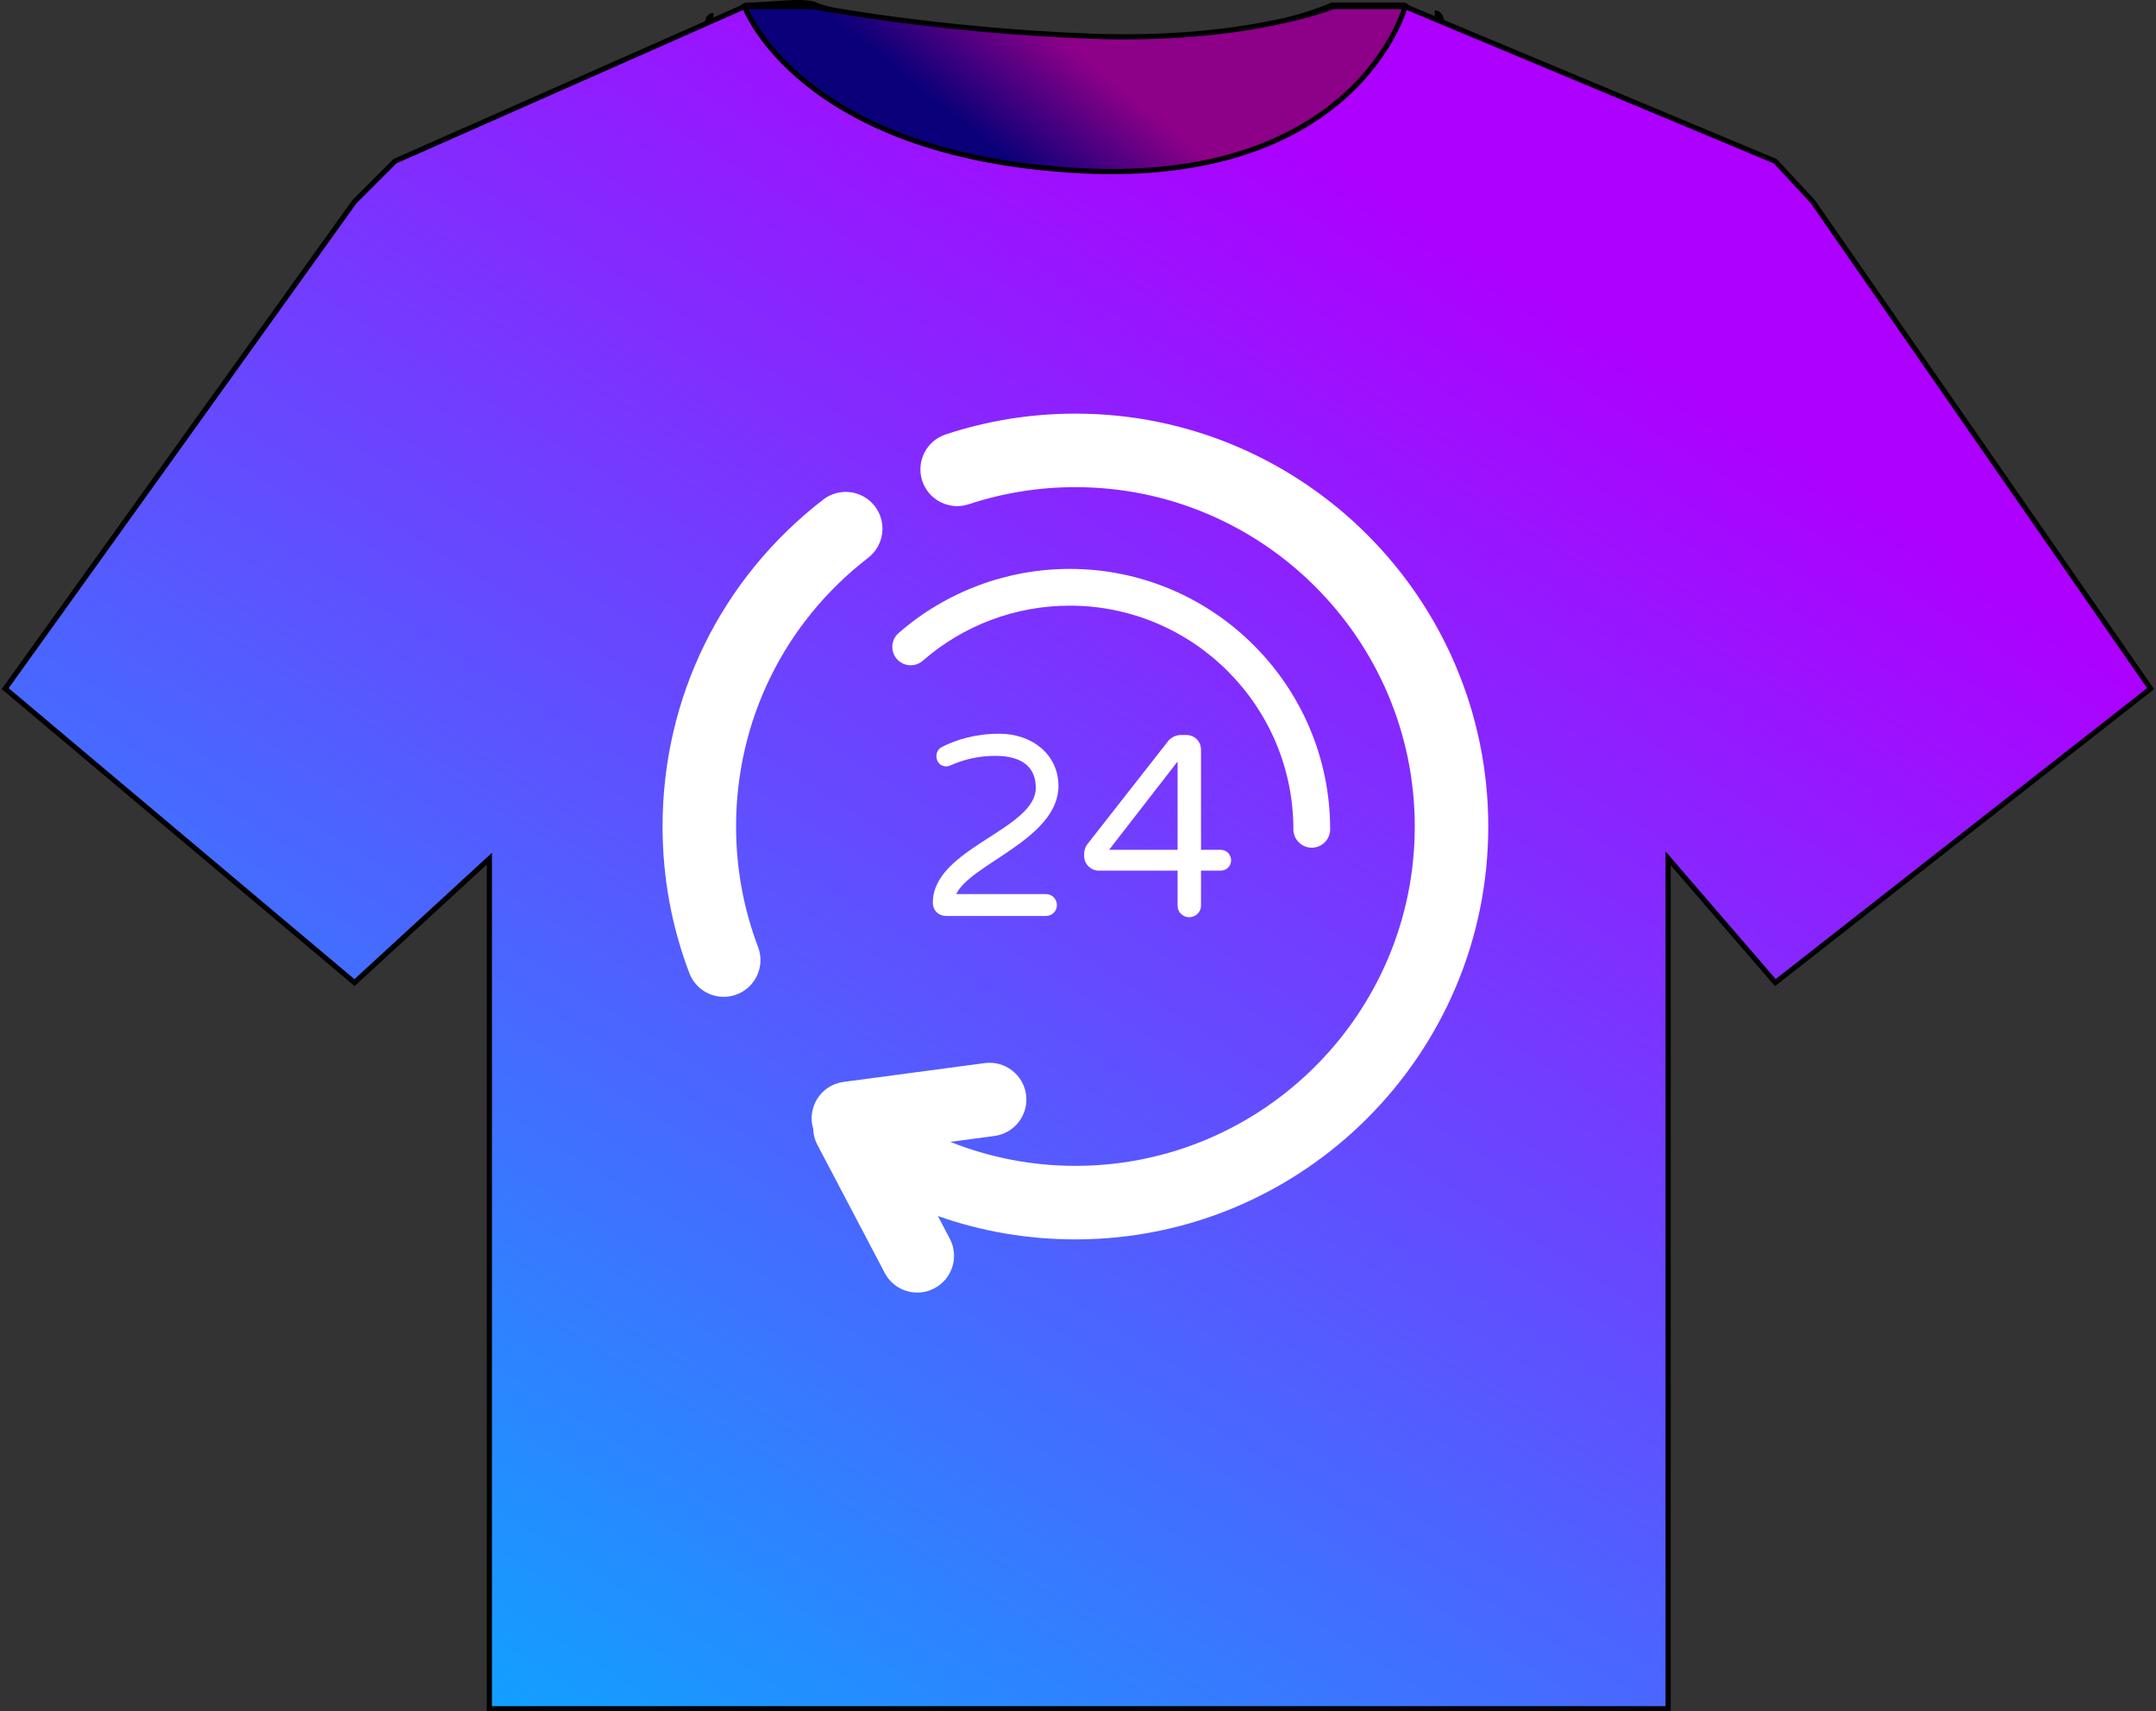<svg width="417" height="331" viewBox="0 0 417 331" fill="none" xmlns="http://www.w3.org/2000/svg">
<rect x="0" y="0" width="417" height="331" fill="#333333" stroke="none"/>
<path d="M138 3.5C133.541 3.5 150.872 43.903 212.936 43.146C275 42.389 281.493 3 277.5 3M157.785 1.491C155.674 0.386 148.976 1.491 144.517 1.491C140.057 1.491 162 32 212.936 32.637C263.872 33.275 275.344 1.491 271.35 1.491C267.357 1.491 257.738 1.491 257.738 1.491C257.738 1.491 240.389 9.365 211 8.5C181.611 7.635 159.896 2.597 157.785 1.491Z" stroke="black" stroke-width="2"/>
<path fill-rule="evenodd" clip-rule="evenodd" d="M68.567 38.99L1 133.193L68.567 190.049L94.651 166.08V330.5H322.641V166.016L343.37 190.049L415.96 133.193L350.617 38.99L343.37 31.186L271.784 1.271C271.784 1.271 262.5 36 208.5 33C154.5 30 144 1.271 144 1.271L76.37 31.186L68.567 38.99Z" fill="url(#paint0_linear_262_8)"/>
<path d="M148.055 1.271H144C144 1.271 154.5 30 208.5 33C262.5 36 271.784 1.271 271.784 1.271H257.848C257.848 1.271 241.1 8.115 211 7C180.9 5.885 157.232 1.271 157.232 1.271H148.055Z" fill="url(#paint1_linear_262_8)"/>
<path d="M1 133.193L0.594 132.901L0.324 133.277L0.678 133.575L1 133.193ZM68.567 38.99L68.213 38.637L68.184 38.666L68.16 38.699L68.567 38.99ZM76.37 31.186L76.168 30.729L76.083 30.767L76.017 30.833L76.37 31.186ZM144 1.271V0.771H143.894L143.798 0.813L144 1.271ZM157.232 1.271L157.328 0.78L157.28 0.771H157.232V1.271ZM257.848 1.271V0.771H257.75L257.659 0.808L257.848 1.271ZM271.784 1.271L271.976 0.809L271.884 0.771H271.784V1.271ZM343.37 31.186L343.737 30.846L343.663 30.767L343.563 30.725L343.37 31.186ZM350.617 38.99L351.028 38.705L351.007 38.676L350.983 38.65L350.617 38.99ZM415.96 133.193L416.268 133.586L416.639 133.296L416.371 132.908L415.96 133.193ZM343.37 190.049L342.992 190.375L343.303 190.736L343.679 190.442L343.37 190.049ZM322.641 166.016L323.019 165.689L322.141 164.671V166.016H322.641ZM322.641 330.5V331H323.141V330.5H322.641ZM94.651 330.5H94.151V331H94.651V330.5ZM94.651 166.08H95.151V164.942L94.312 165.712L94.651 166.08ZM68.567 190.049L68.245 190.431L68.581 190.714L68.905 190.417L68.567 190.049ZM1.406 133.484L68.973 39.282L68.16 38.699L0.594 132.901L1.406 133.484ZM68.92 39.344L76.724 31.54L76.017 30.833L68.213 38.637L68.92 39.344ZM76.573 31.644L144.202 1.728L143.798 0.813L76.168 30.729L76.573 31.644ZM144 1.771H148.055V0.771H144V1.771ZM148.055 1.771H157.232V0.771H148.055V1.771ZM157.232 1.271C157.136 1.761 157.136 1.761 157.137 1.761C157.137 1.761 157.137 1.761 157.137 1.762C157.138 1.762 157.139 1.762 157.141 1.762C157.144 1.763 157.148 1.764 157.154 1.765C157.166 1.767 157.183 1.77 157.206 1.775C157.253 1.784 157.321 1.797 157.412 1.814C157.594 1.848 157.864 1.899 158.218 1.963C158.926 2.092 159.971 2.277 161.318 2.502C164.012 2.953 167.916 3.565 172.762 4.213C182.453 5.507 195.912 6.942 210.981 7.5L211.019 6.5C195.988 5.944 182.563 4.513 172.895 3.222C168.061 2.576 164.167 1.965 161.483 1.516C160.141 1.291 159.101 1.107 158.397 0.979C158.045 0.915 157.777 0.865 157.598 0.831C157.508 0.814 157.44 0.801 157.395 0.793C157.372 0.788 157.355 0.785 157.344 0.783C157.338 0.782 157.334 0.781 157.331 0.781C157.33 0.78 157.329 0.78 157.328 0.78C157.328 0.78 157.328 0.78 157.328 0.78C157.328 0.78 157.328 0.78 157.232 1.271ZM210.981 7.5C226.073 8.059 237.824 6.622 245.809 5.044C249.801 4.255 252.852 3.43 254.907 2.801C255.935 2.486 256.714 2.221 257.238 2.033C257.5 1.939 257.698 1.865 257.832 1.814C257.899 1.788 257.949 1.769 257.983 1.755C258.001 1.748 258.014 1.743 258.023 1.739C258.027 1.738 258.031 1.736 258.033 1.735C258.034 1.735 258.035 1.734 258.036 1.734C258.036 1.734 258.037 1.734 258.037 1.734C258.037 1.733 258.037 1.733 257.848 1.271C257.659 0.808 257.659 0.808 257.659 0.808C257.659 0.808 257.659 0.808 257.659 0.808C257.659 0.808 257.658 0.808 257.657 0.808C257.656 0.809 257.653 0.81 257.649 0.812C257.642 0.815 257.631 0.819 257.615 0.825C257.584 0.837 257.537 0.856 257.474 0.88C257.347 0.929 257.156 1 256.901 1.092C256.392 1.274 255.627 1.535 254.615 1.844C252.59 2.464 249.572 3.28 245.615 4.063C237.7 5.628 226.027 7.056 211.019 6.5L210.981 7.5ZM257.848 1.771H271.784V0.771H257.848V1.771ZM271.591 1.732L343.178 31.648L343.563 30.725L271.976 0.809L271.591 1.732ZM343.004 31.527L350.25 39.331L350.983 38.65L343.737 30.846L343.004 31.527ZM350.206 39.275L415.549 133.478L416.371 132.908L351.028 38.705L350.206 39.275ZM415.651 132.799L343.062 189.655L343.679 190.442L416.268 133.586L415.651 132.799ZM343.749 189.722L323.019 165.689L322.262 166.343L342.992 190.375L343.749 189.722ZM322.141 166.016V330.5H323.141V166.016H322.141ZM322.641 330H94.651V331H322.641V330ZM95.151 330.5V166.08H94.151V330.5H95.151ZM94.312 165.712L68.228 189.681L68.905 190.417L94.989 166.448L94.312 165.712ZM68.888 189.666L1.322 132.81L0.678 133.575L68.245 190.431L68.888 189.666ZM144 1.271C143.53 1.442 143.531 1.443 143.531 1.443C143.531 1.444 143.531 1.444 143.531 1.445C143.532 1.446 143.533 1.448 143.533 1.45C143.535 1.455 143.537 1.461 143.54 1.469C143.546 1.485 143.555 1.507 143.567 1.537C143.59 1.595 143.624 1.68 143.671 1.79C143.765 2.01 143.908 2.328 144.109 2.733C144.51 3.542 145.142 4.695 146.068 6.084C147.922 8.862 150.956 12.586 155.686 16.399C165.153 24.03 181.381 31.994 208.472 33.499L208.528 32.501C181.619 31.006 165.597 23.105 156.314 15.621C151.669 11.877 148.703 8.231 146.9 5.529C145.999 4.178 145.388 3.062 145.005 2.289C144.813 1.902 144.677 1.6 144.591 1.398C144.548 1.296 144.517 1.22 144.497 1.169C144.487 1.144 144.48 1.125 144.475 1.114C144.473 1.108 144.471 1.104 144.47 1.101C144.47 1.1 144.47 1.099 144.47 1.099C144.469 1.099 144.469 1.099 144.469 1.098C144.47 1.099 144.47 1.099 144 1.271ZM208.472 33.499C235.592 35.006 251.549 27.037 260.729 18.629C265.314 14.431 268.194 10.136 269.93 6.886C270.798 5.261 271.38 3.896 271.746 2.935C271.93 2.454 272.059 2.074 272.142 1.812C272.184 1.681 272.215 1.58 272.235 1.511C272.245 1.476 272.253 1.449 272.258 1.43C272.261 1.421 272.263 1.414 272.264 1.409C272.265 1.406 272.265 1.404 272.266 1.403C272.266 1.402 272.266 1.401 272.266 1.401C272.266 1.4 272.267 1.4 271.784 1.271C271.301 1.141 271.301 1.141 271.301 1.141C271.301 1.141 271.301 1.141 271.3 1.142C271.3 1.142 271.3 1.143 271.3 1.145C271.299 1.148 271.297 1.154 271.295 1.161C271.291 1.176 271.284 1.199 271.275 1.23C271.257 1.291 271.229 1.385 271.19 1.507C271.111 1.753 270.988 2.116 270.812 2.579C270.459 3.505 269.894 4.831 269.048 6.415C267.356 9.583 264.541 13.782 260.054 17.892C251.093 26.099 235.408 33.994 208.528 32.501L208.472 33.499Z" fill="black"/>
<g clip-path="url(#clip0_262_8)">
<path d="M142.367 159.854C142.367 139.364 151.682 120.419 167.919 107.878C171.026 105.478 171.599 101.014 169.2 97.905C166.798 94.798 162.335 94.221 159.224 96.624C139.475 111.88 128.148 134.925 128.148 159.854C128.148 169.627 129.892 179.168 133.332 188.218C134.411 191.057 137.113 192.802 139.979 192.802C140.819 192.802 141.672 192.653 142.503 192.337C146.174 190.942 148.018 186.836 146.623 183.166C143.8 175.736 142.367 167.893 142.367 159.854Z" fill="white"/>
<path d="M208.001 80C199.417 80 190.97 81.358 182.895 84.031C179.165 85.264 177.145 89.288 178.379 93.015C179.612 96.743 183.635 98.76 187.363 97.531C193.997 95.334 200.942 94.221 208.003 94.221C244.192 94.221 273.635 123.664 273.635 159.855C273.635 196.048 244.192 225.494 208.003 225.494C199.582 225.494 191.424 223.887 183.793 220.851L192.346 219.712C196.239 219.192 198.973 215.618 198.455 211.725C197.935 207.83 194.336 205.105 190.468 205.615L163.153 209.256C159.26 209.776 156.525 213.35 157.043 217.243C157.091 217.596 157.181 217.929 157.276 218.262C157.305 219.32 157.55 220.384 158.068 221.371L171.119 246.197C172.391 248.619 174.86 250.002 177.417 250.002C178.532 250.002 179.665 249.738 180.719 249.184C184.197 247.356 185.533 243.059 183.706 239.583L181.397 235.194C189.849 238.181 198.806 239.715 208.001 239.715C252.031 239.715 287.852 203.891 287.852 159.857C287.852 115.822 252.029 80 208.001 80Z" fill="white"/>
<path d="M204.719 152.017C204.719 145.943 199.641 141.912 193.27 141.912C188.689 141.912 185.005 143.057 182.217 144.45C181.47 144.848 181.121 145.447 181.121 146.294C181.121 147.389 181.917 148.233 183.013 148.233C183.411 148.233 183.86 148.034 183.958 147.984C186.199 146.989 189.087 146.193 192.472 146.193C198.246 146.193 200.337 148.832 200.337 152.366C200.337 160.481 180.424 164.065 180.424 174.57C180.424 176.115 181.519 177.159 183.062 177.159H202.279C203.473 177.159 204.421 176.263 204.421 175.067C204.421 173.873 203.475 172.927 202.279 172.927H184.953C187.643 167.101 204.719 162.272 204.719 152.017Z" fill="white"/>
<path d="M230.002 177.405C231.248 177.405 232.292 176.41 232.292 175.165V168.394H236.077C237.221 168.394 238.116 167.546 238.116 166.402C238.116 165.257 237.221 164.361 236.077 164.361H232.292V145.043C232.292 143.449 231.147 142.156 229.403 142.156H228.408C227.412 142.156 226.468 142.653 225.918 143.352L210.284 163.316C209.938 163.768 209.689 164.463 209.689 165.109V165.558C209.689 167.152 210.984 168.396 212.578 168.396H227.76V175.167C227.76 176.412 228.757 177.405 230.002 177.405ZM214.518 164.363L227.76 147.287V164.363H214.518Z" fill="white"/>
<path d="M178.477 127.796C186.348 120.926 196.444 117.143 206.906 117.143C230.755 117.143 250.158 136.549 250.158 160.401C250.158 162.363 251.752 163.957 253.714 163.957C255.676 163.957 257.27 162.363 257.27 160.401C257.27 132.629 234.676 110.034 206.906 110.034C194.724 110.034 182.969 114.44 173.802 122.441C172.322 123.731 172.171 125.977 173.461 127.457C174.754 128.932 177 129.086 178.477 127.796Z" fill="white"/>
</g>
<defs>
<linearGradient id="paint0_linear_262_8" x1="208.755" y1="-0.029" x2="7.251" y2="320.483" gradientUnits="userSpaceOnUse">
<stop stop-color="#AD00FF"/>
<stop offset="1" stop-color="#00B2FF"/>
</linearGradient>
<linearGradient id="paint1_linear_262_8" x1="213" y1="14" x2="186.5" y2="46.5" gradientUnits="userSpaceOnUse">
<stop stop-color="#8D0088"/>
<stop offset="0.589" stop-color="#0A0079"/>
</linearGradient>
<clipPath id="clip0_262_8">
<rect width="170" height="170" fill="white" transform="translate(123 80)"/>
</clipPath>
</defs>
</svg>
